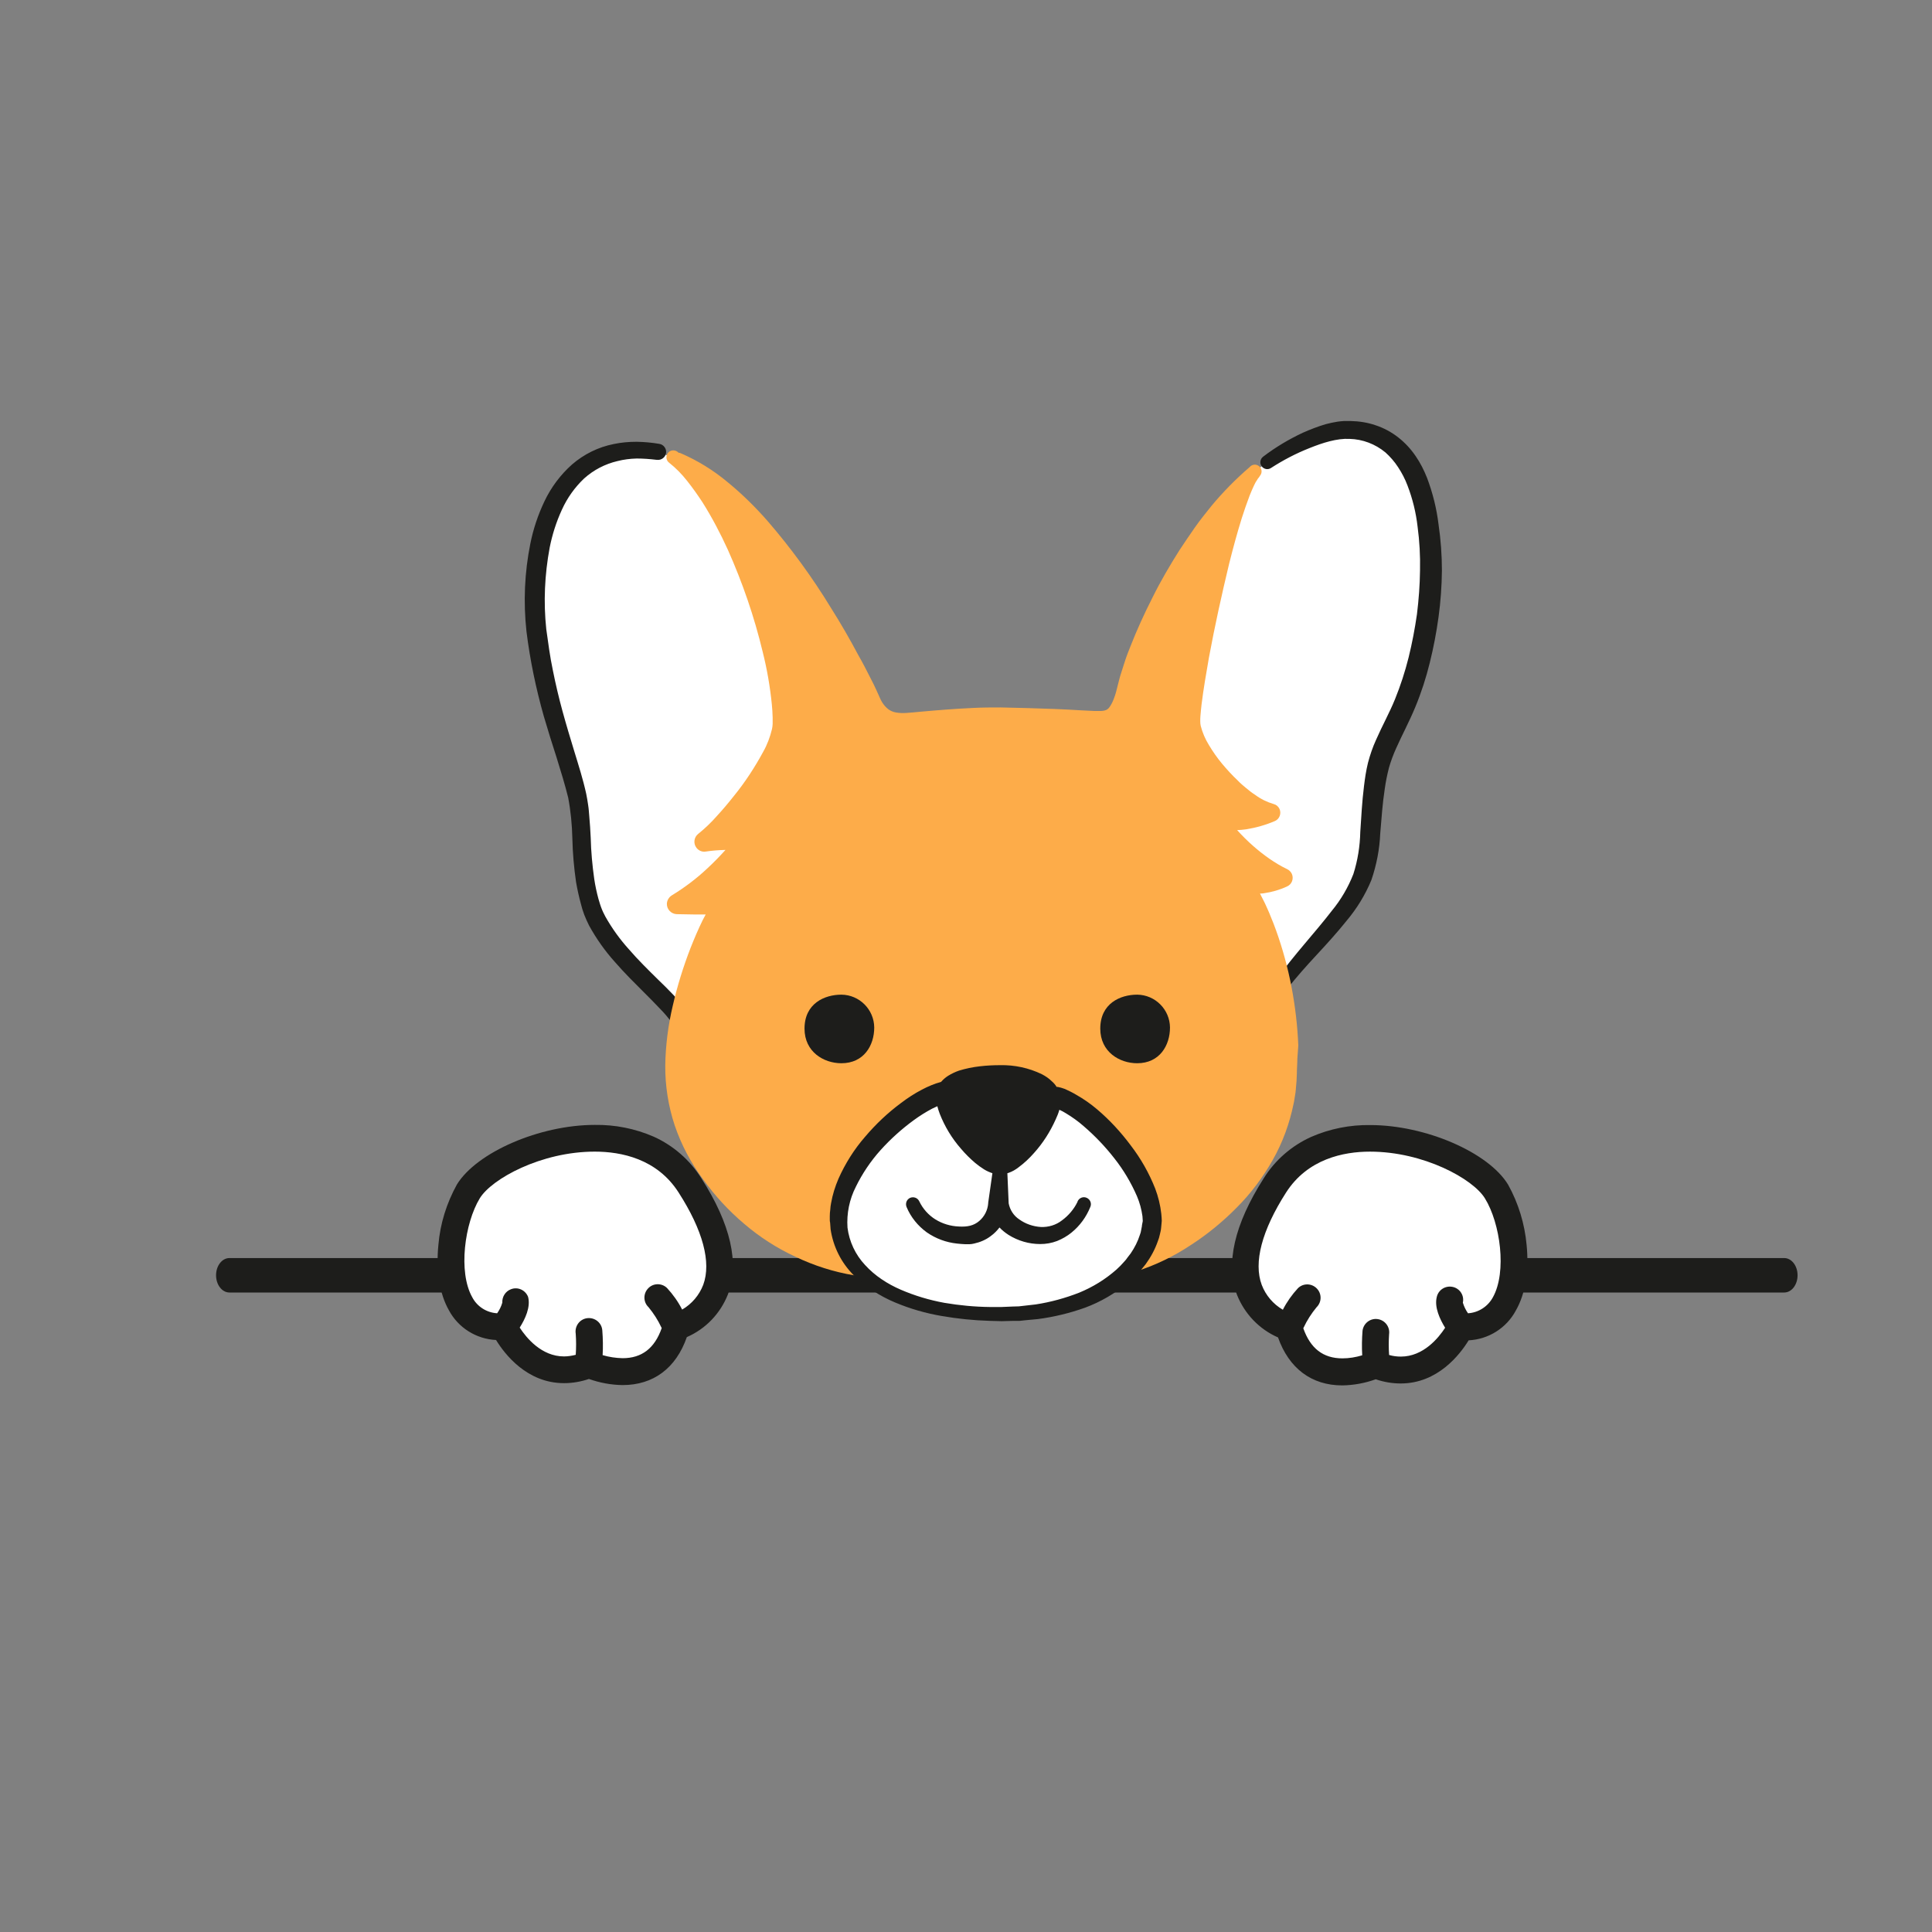 <?xml version="1.0" encoding="utf-8"?>
<!-- Generator: Adobe Illustrator 24.0.0, SVG Export Plug-In . SVG Version: 6.00 Build 0)  -->
<svg version="1.1" id="Layer_1" xmlns="http://www.w3.org/2000/svg" xmlns:xlink="http://www.w3.org/1999/xlink" x="0px" y="0px"
	 viewBox="0 0 1200 1200" style="enable-background:new 0 0 1200 1200;" xml:space="preserve">
<rect x="0" y="0" width="1200" height="1200" fill="#808080" stroke="none"/>
<style type="text/css">
	.st0{fill:#BE9A71;}
	.st1{fill:#D9A993;}
	.st2{fill:#683A32;}
	.st3{fill:#FFFFFF;}
	.st4{fill:#F78C8B;}
	.st5{fill:#1D1D1B;}
	.st6{fill:#FDAC49;}
	.st7{fill:#191919;}
	.st8{fill:#333333;}
	.st9{fill:#14192C;}
	.st10{fill:#3E3D4F;}
	.st11{fill:#A15225;}
	.st12{fill:#895834;}
	.st13{fill:#1A0A14;}
	.st14{fill:#672E28;}
	.st15{fill:#111B1D;}
	.st16{fill:#EBEBEB;}
	.st17{fill:#494859;}
	.st18{fill:#2F2627;}
	.st19{fill:#C7B6AC;}
	.st20{fill:#E2D9D4;}
	.st21{fill:#D6CDCA;}
	.st22{fill:#674043;}
	.st23{fill:#3D3834;}
	.st24{fill:#E4DACE;}
	.st25{fill:#554E46;}
	.st26{fill:#E8E8E8;}
	.st27{fill:#AEE9FA;}
	.st28{fill:#4D4D4D;}
	.st29{fill:#FDFDFD;}
	.st30{fill:#FAAF5E;}
	.st31{fill:#F8FCFC;}
	.st32{fill:#DBCFB5;}
	.st33{fill:#6D6D6D;}
	.st34{fill:#C69C6D;}
	.st35{fill:#F0B965;}
	.st36{fill:#DA7B45;}
	.st37{fill:#FAE7D6;}
	.st38{fill:#FDF8F2;}
	.st39{fill:#E2C4AA;}
	.st40{fill:#BC8571;}
	.st41{fill:#2F322A;}
	.st42{fill:#444741;}
	.st43{fill:#46282D;}
	.st44{fill:#986858;}
	.st45{fill:#F0C7A2;}
	.st46{fill:#FCE9C8;}
	.st47{fill:#808080;}
	.st48{fill:#4E4E4E;}
	.st49{fill:#E8CBA9;}
	.st50{fill:#956B50;}
</style>
<g>
	<path class="st5" d="M1108.2,802.8H142.5c-4.6,0-8.3-4.8-8.3-10.7s3.7-10.7,8.3-10.7h965.7c4.6,0,8.3,4.8,8.3,10.7
		S1112.8,802.8,1108.2,802.8z"/>
	<path class="st3" d="M428.6,736.2c45.8,72-8.6,88-8.6,88c-12.1,42.8-54,23.3-54,23.3C330.8,862,313.2,824,313.2,824
		c-41.9,1.5-37.2-59.2-22.2-84.1C307.4,713,395,683.4,428.6,736.2z"/>
	<path class="st5" d="M435.6,731.8c-7.1-11.3-17.4-20.3-29.6-25.8c-11.5-5-24-7.5-36.6-7.3c-34.2,0-73.3,17-85.6,37
		c-6.4,11.6-10.4,24.3-11.5,37.5c-1.6,15.9,0.7,30.4,6.5,40.6c5.8,10.9,17,17.9,29.3,18.5c5.4,8.8,19.2,26.8,42.2,26.8l0,0
		c5.3,0,10.5-0.9,15.5-2.6c6.7,2.4,13.8,3.7,20.9,3.8c19.1,0,33.2-10.5,39.9-29.8c11.7-5.1,20.8-14.6,25.5-26.5
		C459.4,784.7,453.9,760.4,435.6,731.8z M436.8,798c-2.5,6.5-7.1,11.9-13.1,15.4c-2.5-4.9-5.7-9.4-9.4-13.4
		c-3.3-3.2-8.6-3.1-11.7,0.2c-3.2,3.3-3.1,8.6,0.2,11.7c3.2,3.9,5.9,8.1,8,12.6l0.2,0.4c-4.4,12.6-12.4,18.7-24.3,18.7
		c-4.2-0.1-8.3-0.7-12.4-1.9c0.3-5.1,0.2-10.2-0.2-15.3c-0.3-4.6-4.3-8-8.9-7.7c-4.6,0.3-8,4.3-7.7,8.9c0,0.3,0.1,0.6,0.1,0.9
		c0.3,4.3,0.3,8.6,0,13c-2.4,0.6-4.9,1-7.3,1l0,0c-14,0-23.4-11.6-27.5-17.9c3.3-5.2,6.9-12.7,5.2-19.1c-1.7-4.3-6.5-6.4-10.7-4.7
		c-3.4,1.3-5.5,4.7-5.3,8.3c-0.7,2.4-1.8,4.6-3.2,6.6c-6.6-0.4-12.5-4.2-15.5-10c-8.8-15.7-4.7-45.9,4.7-61.4
		c7.4-12.1,38.1-29,71.4-29c16.4,0,38.7,4.4,52.1,25.4C436.6,764.2,441.9,784.1,436.8,798L436.8,798z"/>
	<path class="st3" d="M792,736.2c-45.8,72,8.6,88,8.6,88c12.1,42.8,54,23.3,54,23.3c35.3,14.4,52.9-23.6,52.9-23.6
		c41.9,1.5,37.2-59.2,22.2-84.1C913.2,713,825.6,683.4,792,736.2z"/>
	<path class="st5" d="M948.2,773.2c-1.2-13.1-5.1-25.9-11.5-37.4c-12.2-20.1-51.4-37-85.6-37c-12.6-0.2-25.1,2.3-36.6,7.3
		c-12.2,5.5-22.5,14.4-29.6,25.8c-18.3,28.7-23.8,53-16.6,72.3c4.7,11.8,13.8,21.4,25.5,26.5c6.8,19.2,20.8,29.8,39.9,29.8
		c7.1-0.1,14.1-1.4,20.8-3.8c5,1.7,10.2,2.6,15.5,2.6l0,0c23,0,36.8-18,42.2-26.8c12.3-0.6,23.5-7.6,29.3-18.5
		C947.5,803.6,949.8,789.2,948.2,773.2z M927.3,805.7c-3.1,5.8-9,9.6-15.5,10c-1.4-2-2.5-4.3-3.2-6.6c1-4.5-1.9-8.9-6.4-9.8
		c-4.4-0.9-8.8,1.8-9.8,6.3c-1.6,6.4,2,13.9,5.2,19.1c-4.1,6.3-13.5,17.9-27.5,17.9l0,0c-2.5,0-4.9-0.3-7.3-1c-0.3-4.3-0.3-8.6,0-13
		c0.6-4.5-2.6-8.7-7.2-9.3c-4.5-0.6-8.7,2.6-9.3,7.2l0,0c-0.4,5.1-0.5,10.2-0.2,15.3c-4,1.2-8.1,1.9-12.3,1.9
		c-12,0-19.9-6.2-24.3-18.7l0.2-0.4c2.1-4.5,4.8-8.7,8-12.6c3.3-3.2,3.4-8.4,0.2-11.7c-3.2-3.3-8.4-3.4-11.7-0.2
		c-3.7,4-6.9,8.5-9.4,13.4c-6-3.5-10.6-8.9-13.1-15.4c-5.2-13.9,0-33.8,15.1-57.4c13.4-20.9,35.7-25.4,52.1-25.4
		c33.3,0,64,16.9,71.4,29C931.9,759.8,936,790,927.3,805.7L927.3,805.7z"/>
	<path class="st3" d="M422.3,632.3c-10.2-15.7-47.1-42.3-55.2-69.3c-7.1-23.3-4.9-36.8-7.4-60.6c-2.4-22.5-20.9-59.8-27-110.5
		c-3.9-32.3,0-110.9,61.4-112.5c3.6-0.1,7.2,0.2,10.8,0.9c65.4,11.9,129.4,141.8,134.9,154.6c5.7,13.5,14.3,14.6,20.9,14.6
		c6.6,0,37.6-4,60.4-3.6c34.5,0.6,50.1,2.1,59.9,2.5c9.8,0.4,15.3-2.3,19.6-20.9c6.9-29.4,44.5-114.2,95.5-147.1
		c12.8-8.3,26.5-13.3,40.8-13.3c57.8,0,53.9,87,49.7,116.2c-8.6,59.7-26.4,69.6-31.4,96.8c-5,27.2-2.4,46.9-8.9,64.5
		c-8.4,22.6-32.7,43.1-50.4,67L422.3,632.3z"/>
	<path class="st5" d="M893.5,325.7c-1.2-9.9-3.6-19.5-7.1-28.8c-1.9-4.8-4.2-9.4-7.1-13.6c-3-4.4-6.6-8.3-10.8-11.6
		c-4.2-3.3-9-5.9-14.2-7.6c-5-1.7-10.2-2.5-15.5-2.6h-1.9h-2.1c-1.3,0.1-2.7,0.2-4,0.4c-1.3,0.2-2.6,0.5-3.8,0.7l-3.7,0.9
		c-4.7,1.4-9.4,3.2-13.9,5.2c-8.8,4.1-17.2,9.1-24.9,15c-1.9,1.5-2.2,4.2-0.8,6c1.4,1.8,3.9,2.2,5.7,1l0,0c7.6-4.9,15.6-9.1,24-12.4
		c8.2-3.3,17-6.1,24.8-5.7c8.2,0.2,16,3.2,22.3,8.4c3,2.7,5.7,5.8,7.9,9.2c2.3,3.5,4.3,7.3,5.8,11.3c3.2,8.3,5.3,16.9,6.3,25.7
		c1.2,9,1.7,18,1.5,27.1c-0.1,9.1-0.8,18.2-1.9,27.2c-1.3,9-3,18-5.2,26.9c-2.2,8.8-5,17.4-8.4,25.8c-3.4,8.4-7.9,16.4-11.8,25.3
		c-2.1,4.6-3.7,9.3-5,14.2c-0.6,2.4-1.1,5-1.5,7.4s-0.7,4.8-1,7.2c-1.2,9.6-1.7,19.2-2.3,28.4c-0.2,8.9-1.6,17.7-4.3,26.2
		c-3.2,8.2-7.7,15.9-13.3,22.7c-10.7,13.9-23.3,27.2-34,42.1l-44.8,1.5L702,611c-31.1,1.4-62.3,2.8-93.4,4.5s-62.3,3.2-93.4,5
		c-30,1.6-60,3.5-90,5.4c-2.3-3-4.6-5.5-7-8c-3.1-3.3-6.3-6.4-9.5-9.5c-6.3-6.2-12.5-12.3-18.1-18.8c-5.6-6.2-10.5-13-14.6-20.3
		c-0.9-1.7-1.8-3.5-2.5-5.4c-0.4-0.9-0.6-1.8-0.9-2.6l-0.9-3c-1.1-4.1-2-8.2-2.6-12.3c-1.2-8.5-2-17.1-2.2-25.7
		c-0.2-4.4-0.5-8.9-0.9-13.4c-0.2-2.3-0.3-4.4-0.7-6.9c-0.4-2.5-0.7-4.7-1.2-7c-2-9.1-4.7-17.5-7.3-26c-2.6-8.5-5.1-16.8-7.4-25.2
		s-4.3-16.9-6-25.4c-1.8-8.5-2.9-17-4.1-25.6c-1.8-16.9-1-33.9,2.1-50.6c1.6-8.1,4.1-16,7.6-23.6c3.3-7.3,8-13.9,13.8-19.4
		c5.9-5.3,13-9,20.7-10.8c3.9-1,7.9-1.5,11.9-1.6c4.1,0,8.2,0.3,12.3,0.8h0.3c2.7,0.4,5.3-1.5,5.7-4.2c0.4-2.7-1.5-5.3-4.2-5.7
		c-4.6-0.8-9.3-1.2-14-1.3c-4.8,0-9.6,0.4-14.3,1.4c-9.6,1.9-18.5,6.3-25.9,12.7c-7.2,6.4-13,14.2-17.1,22.8c-4,8.4-7,17.3-8.8,26.4
		c-1.8,8.9-2.9,18-3.3,27.1c-0.4,9.1-0.1,18.3,0.9,27.4c2.2,17.8,5.9,35.5,10.8,52.8c2.5,8.6,5.2,17.1,7.9,25.5
		c2.6,8.4,5.2,16.8,7.2,24.9c1.6,8.4,2.4,16.8,2.6,25.4c0.2,9.1,1,18.1,2.3,27.1c0.8,4.6,1.8,9.1,3,13.5l0.9,3.3
		c0.4,1.2,0.8,2.4,1.2,3.5c0.9,2.3,1.9,4.5,3,6.7c4.5,8.2,9.9,15.8,16.1,22.7c6,6.9,12.3,13.1,18.6,19.4c3.1,3.1,6.2,6.2,9.1,9.3
		c2.9,2.9,5.5,6,7.9,9.3l0,0l0,0c1.2,1.8,3.3,2.9,5.5,2.7c31.1-1.5,62.3-3,93.4-4.7c31.1-1.8,62.3-3.5,93.4-5.2
		c31.1-1.8,62.2-3.8,93.3-5.8l46.6-3.2l46.6-3.6h0.2c1.2-0.1,2.3-0.7,3-1.7l0,0c5.6-7.2,11.8-14.1,18.1-20.9
		c6.3-6.8,12.7-13.8,18.7-21.3c6.4-7.6,11.6-16.1,15.4-25.3c3.2-9.4,5.1-19.1,5.5-29c0.8-9.4,1.4-18.6,2.8-27.6
		c0.6-4.4,1.5-8.8,2.6-13.1c1.2-4.2,2.7-8.2,4.5-12.2c3.6-8.1,8.2-16.6,11.9-25.6c3.7-8.9,6.7-18.2,9-27.6
		c2.3-9.3,4.1-18.7,5.4-28.2c1.3-9.5,2-19.2,2.1-28.8C895.6,344.9,894.9,335.2,893.5,325.7z"/>
	<path class="st6" d="M806.4,649.4c-0.5-12.2-1.9-24.3-4.2-36.3c-2.3-12-5.5-23.8-9.6-35.2l-1.6-4.3l-1.7-4.2
		c-1.1-2.9-2.4-5.6-3.7-8.5c-1-2-2-3.9-3-5.9c0.8,0,1.6,0,2.5-0.2c4.9-0.7,9.8-2.1,14.3-4.2c3-1.3,4.3-4.8,3-7.8
		c-0.6-1.3-1.7-2.4-3-3l0,0c-3.8-1.8-7.4-4-10.9-6.4c-3.6-2.5-7-5.2-10.3-8.1c-3.4-3-6.7-6.3-9.8-9.7c1.9-0.1,3.7-0.2,5.6-0.5
		c6.2-1,12.2-2.7,18-5.2l0,0c2.8-1.3,4-4.7,2.7-7.5c-0.7-1.5-2-2.6-3.6-3c-4.1-1.2-8-3.1-11.5-5.7c-1.9-1.2-3.7-2.6-5.6-4.2
		c-1.8-1.5-3.6-3-5.2-4.7c-3.5-3.3-6.7-6.8-9.8-10.5c-3-3.6-5.7-7.5-8.1-11.5c-2.3-3.7-4-7.7-5.1-11.9c-0.2-0.9-0.3-1.9-0.3-2.8
		c0-1,0-2.2,0.1-3.3c0.2-2.3,0.4-4.7,0.7-7.2c1.2-9.7,2.9-19.5,4.6-29.2c3.6-19.5,7.9-38.9,12.5-58.1c2.4-9.6,5-19.2,7.9-28.5
		c1.5-4.7,3.1-9.3,4.8-13.8c0.9-2.3,1.8-4.4,2.8-6.5c0.5-1,1-2.1,1.6-2.9c0.3-0.4,0.5-0.9,0.8-1.3l0.8-1l0.5-0.8
		c1.5-1.8,1.3-4.4-0.5-5.9c-1.8-1.5-4.4-1.3-5.9,0.5l0,0l0,0c-8.6,7.4-16.6,15.5-23.8,24.2c-3.5,4.4-7.1,8.8-10.3,13.4
		c-3.2,4.6-6.4,9.3-9.5,14c-6,9.5-11.7,19.2-16.7,29.3c-5.1,10-9.8,20.3-13.9,30.8c-1,2.6-2.1,5.2-3,8l-1.3,4l-1.3,4.1
		c-0.9,2.6-1.6,5.7-2.3,8.4c-0.6,2.5-1.2,4.9-2.1,7.2c-0.7,2-1.6,3.9-2.8,5.6c-0.7,1.1-1.8,1.9-3.1,2.2c-0.9,0.2-1.7,0.3-2.6,0.3
		c-1,0-2.2,0-3.6,0l-8.3-0.4c-11.1-0.7-22.2-1.1-33.3-1.4l-16.7-0.4c-5.7,0-11.4,0-17,0.3c-11.2,0.5-22.3,1.4-33.4,2.4
		c-2.6,0.3-5.5,0.5-8.1,0.7c-2.2,0.2-4.5,0.1-6.7-0.3c-1.7-0.3-3.4-1-4.8-2.1c-1.5-1.2-2.8-2.7-3.8-4.4c-0.5-0.9-1.1-1.9-1.5-3
		l-1.7-3.8c-1.2-2.6-2.4-5.2-3.7-7.6c-2.5-5-5.1-10-7.9-14.9c-5.2-9.8-10.8-19.5-16.8-29c-11.7-19.2-25-37.4-39.7-54.4
		c-7.5-8.5-15.6-16.5-24.4-23.7c-8.8-7.4-18.7-13.5-29.3-18.1c-0.4-0.2-0.9-0.3-1.3-0.3l-0.7-0.6c-1.9-1.4-4.6-1.1-6,0.8
		c-1.4,1.9-1.1,4.6,0.8,6l0,0l0,0c4.2,3.3,7.9,7.1,11.2,11.3c3.4,4.3,6.6,8.8,9.6,13.4c5.9,9.4,11.1,19.3,15.7,29.4
		c9.1,20.4,16.4,41.6,21.6,63.3c2.7,10.7,4.6,21.7,5.7,32.7c0.3,2.6,0.4,5.4,0.5,8.1c0,1.3,0,2.7,0,4c0,1.1-0.2,2.1-0.4,3.2
		c-1.2,5-3,9.8-5.5,14.2c-5.2,9.6-11.2,18.8-18.1,27.3c-3.4,4.3-7,8.6-10.7,12.6c-3.5,4-7.4,7.7-11.5,11l0,0c-2.7,2.1-3.2,6-1.1,8.7
		c1.4,1.8,3.6,2.7,5.8,2.3c4-0.6,8-0.9,12-1c0.1,0,0.2,0,0.2,0c-3.6,4-7.4,7.9-11.3,11.5c-6.7,6.3-14.1,11.9-22,16.7
		c-1.8,1.1-3,3.1-3.1,5.2c-0.1,3.5,2.7,6.4,6.2,6.5c0,0,0,0,0,0c5.2,0,10.5,0.3,16.1,0.2h1.8l-1.9,3.6c-2.8,5.7-5.2,11.4-7.5,17.2
		c-4.5,11.6-8.2,23.5-11,35.7c-2.9,12.2-4.5,24.7-4.7,37.2c-0.1,12.7,1.9,25.4,5.9,37.4c4.1,12,10,23.2,17.6,33.4
		c7.4,10.3,16,19.6,25.6,27.7c9.6,8.2,20.3,15.1,31.8,20.4c11.5,5.5,23.7,9.4,36.3,11.5h0.2c0.3,0,0.6,0,0.8,0l43.2-1.8
		c14.4-0.6,28.8-0.9,43.2-1.2c14.4-0.3,28.8,0.5,43.3,1s28.8,0,43.2-0.2l0,0c0.5,0,1.1-0.1,1.6-0.3c11.9-3.8,23.2-9.3,33.6-16.2
		c10.4-6.7,19.9-14.5,28.6-23.3c8.8-8.8,16.3-18.8,22.4-29.6c6.2-10.9,10.5-22.8,13-35.1c0.4-1.5,0.5-3.1,0.8-4.6
		c0.3-1.5,0.5-3.1,0.6-4.7l0.4-4.7l0.2-4.6c0-3.1,0.3-6.1,0.3-9.2L806.4,649.4z"/>
	<path class="st5" d="M499.7,638.9c0-15.7,12.5-21.1,22.9-21.1c11.2,0.1,20.3,9.2,20.4,20.4c0,11.1-6.4,22.2-20.4,22.2
		C511.7,660.4,499.7,653.4,499.7,638.9z"/>
	<path class="st5" d="M683.4,638.9c0-15.7,12.5-21.1,22.9-21.1c11.2,0.1,20.3,9.2,20.4,20.4c0,11.1-6.4,22.2-20.4,22.2
		C695.4,660.4,683.4,653.4,683.4,638.9z"/>
	<path class="st3" d="M651.6,680.5c23.8,2.8,63.9,48.7,63.9,77.2c0,23.3-27.8,58.5-94.4,58.5s-100.4-26.6-100.4-58.5
		c0-37.4,47.7-77.3,68.8-79.8L651.6,680.5z"/>
	<path class="st5" d="M721.3,753.9c-0.6-5.4-1.9-10.7-3.8-15.7c-3.8-9.6-8.9-18.6-15.2-26.8c-6.1-8.2-13.1-15.8-20.9-22.4
		c-4-3.4-8.3-6.4-12.9-9c-2.3-1.4-4.8-2.6-7.3-3.7c-1.3-0.5-2.7-0.9-4.2-1.2h-0.7c-0.8-1.3-1.8-2.5-3-3.5c-1.8-1.8-3.9-3.2-6.2-4.4
		c-8.1-3.9-16.9-5.8-25.9-5.6c-4.2,0-8.4,0.2-12.6,0.7c-4.4,0.5-8.8,1.4-13,2.7c-2.3,0.8-4.6,1.9-6.7,3.2c-1.6,1-3.1,2.3-4.4,3.8
		c-4.1,1.1-8.1,2.8-11.9,4.8c-4.6,2.4-8.9,5.2-13.1,8.4c-8.2,6.1-15.6,13.1-22.2,20.9c-6.8,7.8-12.3,16.6-16.5,26
		c-2.1,4.9-3.7,10-4.6,15.2c-0.3,1.3-0.4,2.6-0.5,4c-0.2,1.3-0.3,2.7-0.3,4.1v2c0,0.7,0,1.4,0.2,2l0.3,4.1
		c1.6,10.8,6.6,20.8,14.3,28.5c3.7,3.7,7.7,7,12.2,9.8c4.3,2.8,8.8,5.2,13.6,7.2c9.3,3.9,19,6.7,29,8.4c9.8,1.7,19.7,2.7,29.7,3
		c2.5,0,4.9,0.2,7.5,0.2l7.5-0.2h3.7l3.7-0.4l7.5-0.7c10-1.3,19.9-3.7,29.4-7.1c9.7-3.6,18.7-8.9,26.7-15.5c4-3.4,7.7-7.3,10.9-11.5
		c3.2-4.4,5.8-9.2,7.6-14.4l0.7-2c0.2-0.7,0.3-1.4,0.5-2c0.3-1.4,0.7-2.7,0.8-4.2l0.4-4.3C721.5,756.9,721.5,755.4,721.3,753.9z
		 M709.3,761c0,1-0.4,2-0.5,3c-0.1,0.5-0.2,1-0.3,1.5l-0.5,1.5c-1.3,4.1-3.3,8-5.7,11.5l-2,2.6c-0.6,0.9-1.3,1.8-2.1,2.6
		c-1.5,1.7-3,3.3-4.7,4.8c-6.9,6.1-14.7,10.9-23.2,14.4c-8.7,3.4-17.8,5.9-27,7.3l-7,0.8l-3.5,0.4l-3.6,0.1l-7.1,0.3
		c-2.4,0-4.8,0-7.2,0c-9.5-0.1-19-1-28.4-2.6c-9.3-1.7-18.3-4.4-26.9-8.1c-4.2-1.8-8.3-4-12.1-6.6c-3.7-2.5-7.2-5.5-10.2-8.8
		c-6-6.4-9.8-14.5-10.9-23.2c-0.6-8.8,1.2-17.6,5.2-25.4c4-8.2,9.2-15.9,15.3-22.7c6.2-6.9,13.1-13.1,20.6-18.6
		c3.7-2.7,7.5-5.1,11.5-7.2c1.1-0.5,2.1-1,3.2-1.5c0.4,1.6,0.9,3.1,1.5,4.7c3.1,7.9,7.5,15.2,13.1,21.6c2.7,3.2,5.7,6.2,9,9
		c1.7,1.4,3.5,2.7,5.4,3.9c1.6,1,3.4,1.8,5.2,2.4l-2.6,18.3v0.3l0,0c-0.3,4.3-2.3,8.3-5.6,11.1c-1.6,1.4-3.6,2.4-5.6,2.9
		c-1.1,0.3-2.1,0.4-3.2,0.5c-1.3,0.1-2.6,0.1-3.9,0c-5.1-0.2-10.1-1.7-14.5-4.4c-4.3-2.7-7.8-6.6-10-11.2l0,0
		c-1-2.2-3.5-3.1-5.7-2.2c-2.2,1-3.1,3.5-2.2,5.7c2.6,6.3,7,11.7,12.5,15.7c5.6,3.9,12.1,6.3,18.8,7c1.6,0.2,3.3,0.3,5,0.4
		c0.9,0,1.9,0,2.8,0s1.9-0.2,2.8-0.4c3.7-0.8,7.3-2.3,10.3-4.6c2.1-1.5,4-3.4,5.5-5.4c1.7,1.8,3.6,3.3,5.6,4.6
		c5.9,3.7,12.7,5.7,19.7,5.7c3.6,0,7.1-0.6,10.5-1.9c3.2-1.3,6.2-3,8.9-5.2c5.2-4.2,9.2-9.7,11.7-15.9c1-2.2,0-4.7-2.2-5.7
		s-4.7,0-5.7,2.2v0.2c-2.2,4.6-5.6,8.6-9.7,11.6c-3.7,2.9-8.4,4.3-13.1,4.1c-4.8-0.3-9.5-1.9-13.4-4.7c-3.5-2.3-5.8-5.9-6.6-10v-0.1
		l-0.8-18.6l0.7-0.2c2.3-0.8,4.4-2,6.3-3.5c3.5-2.6,6.6-5.5,9.5-8.8c5.6-6.2,10.1-13.3,13.5-20.9c0.9-1.9,1.7-3.9,2.3-6
		c1.4,0.6,2.8,1.4,4.1,2.2c3.8,2.3,7.5,4.9,10.9,7.9c7,6,13.4,12.7,19.1,20c5.7,7.2,10.4,15.1,14.1,23.6c1.7,4,2.8,8.1,3.4,12.4
		c0,1,0.2,2,0.2,3L709.3,761z"/>
</g>
</svg>
